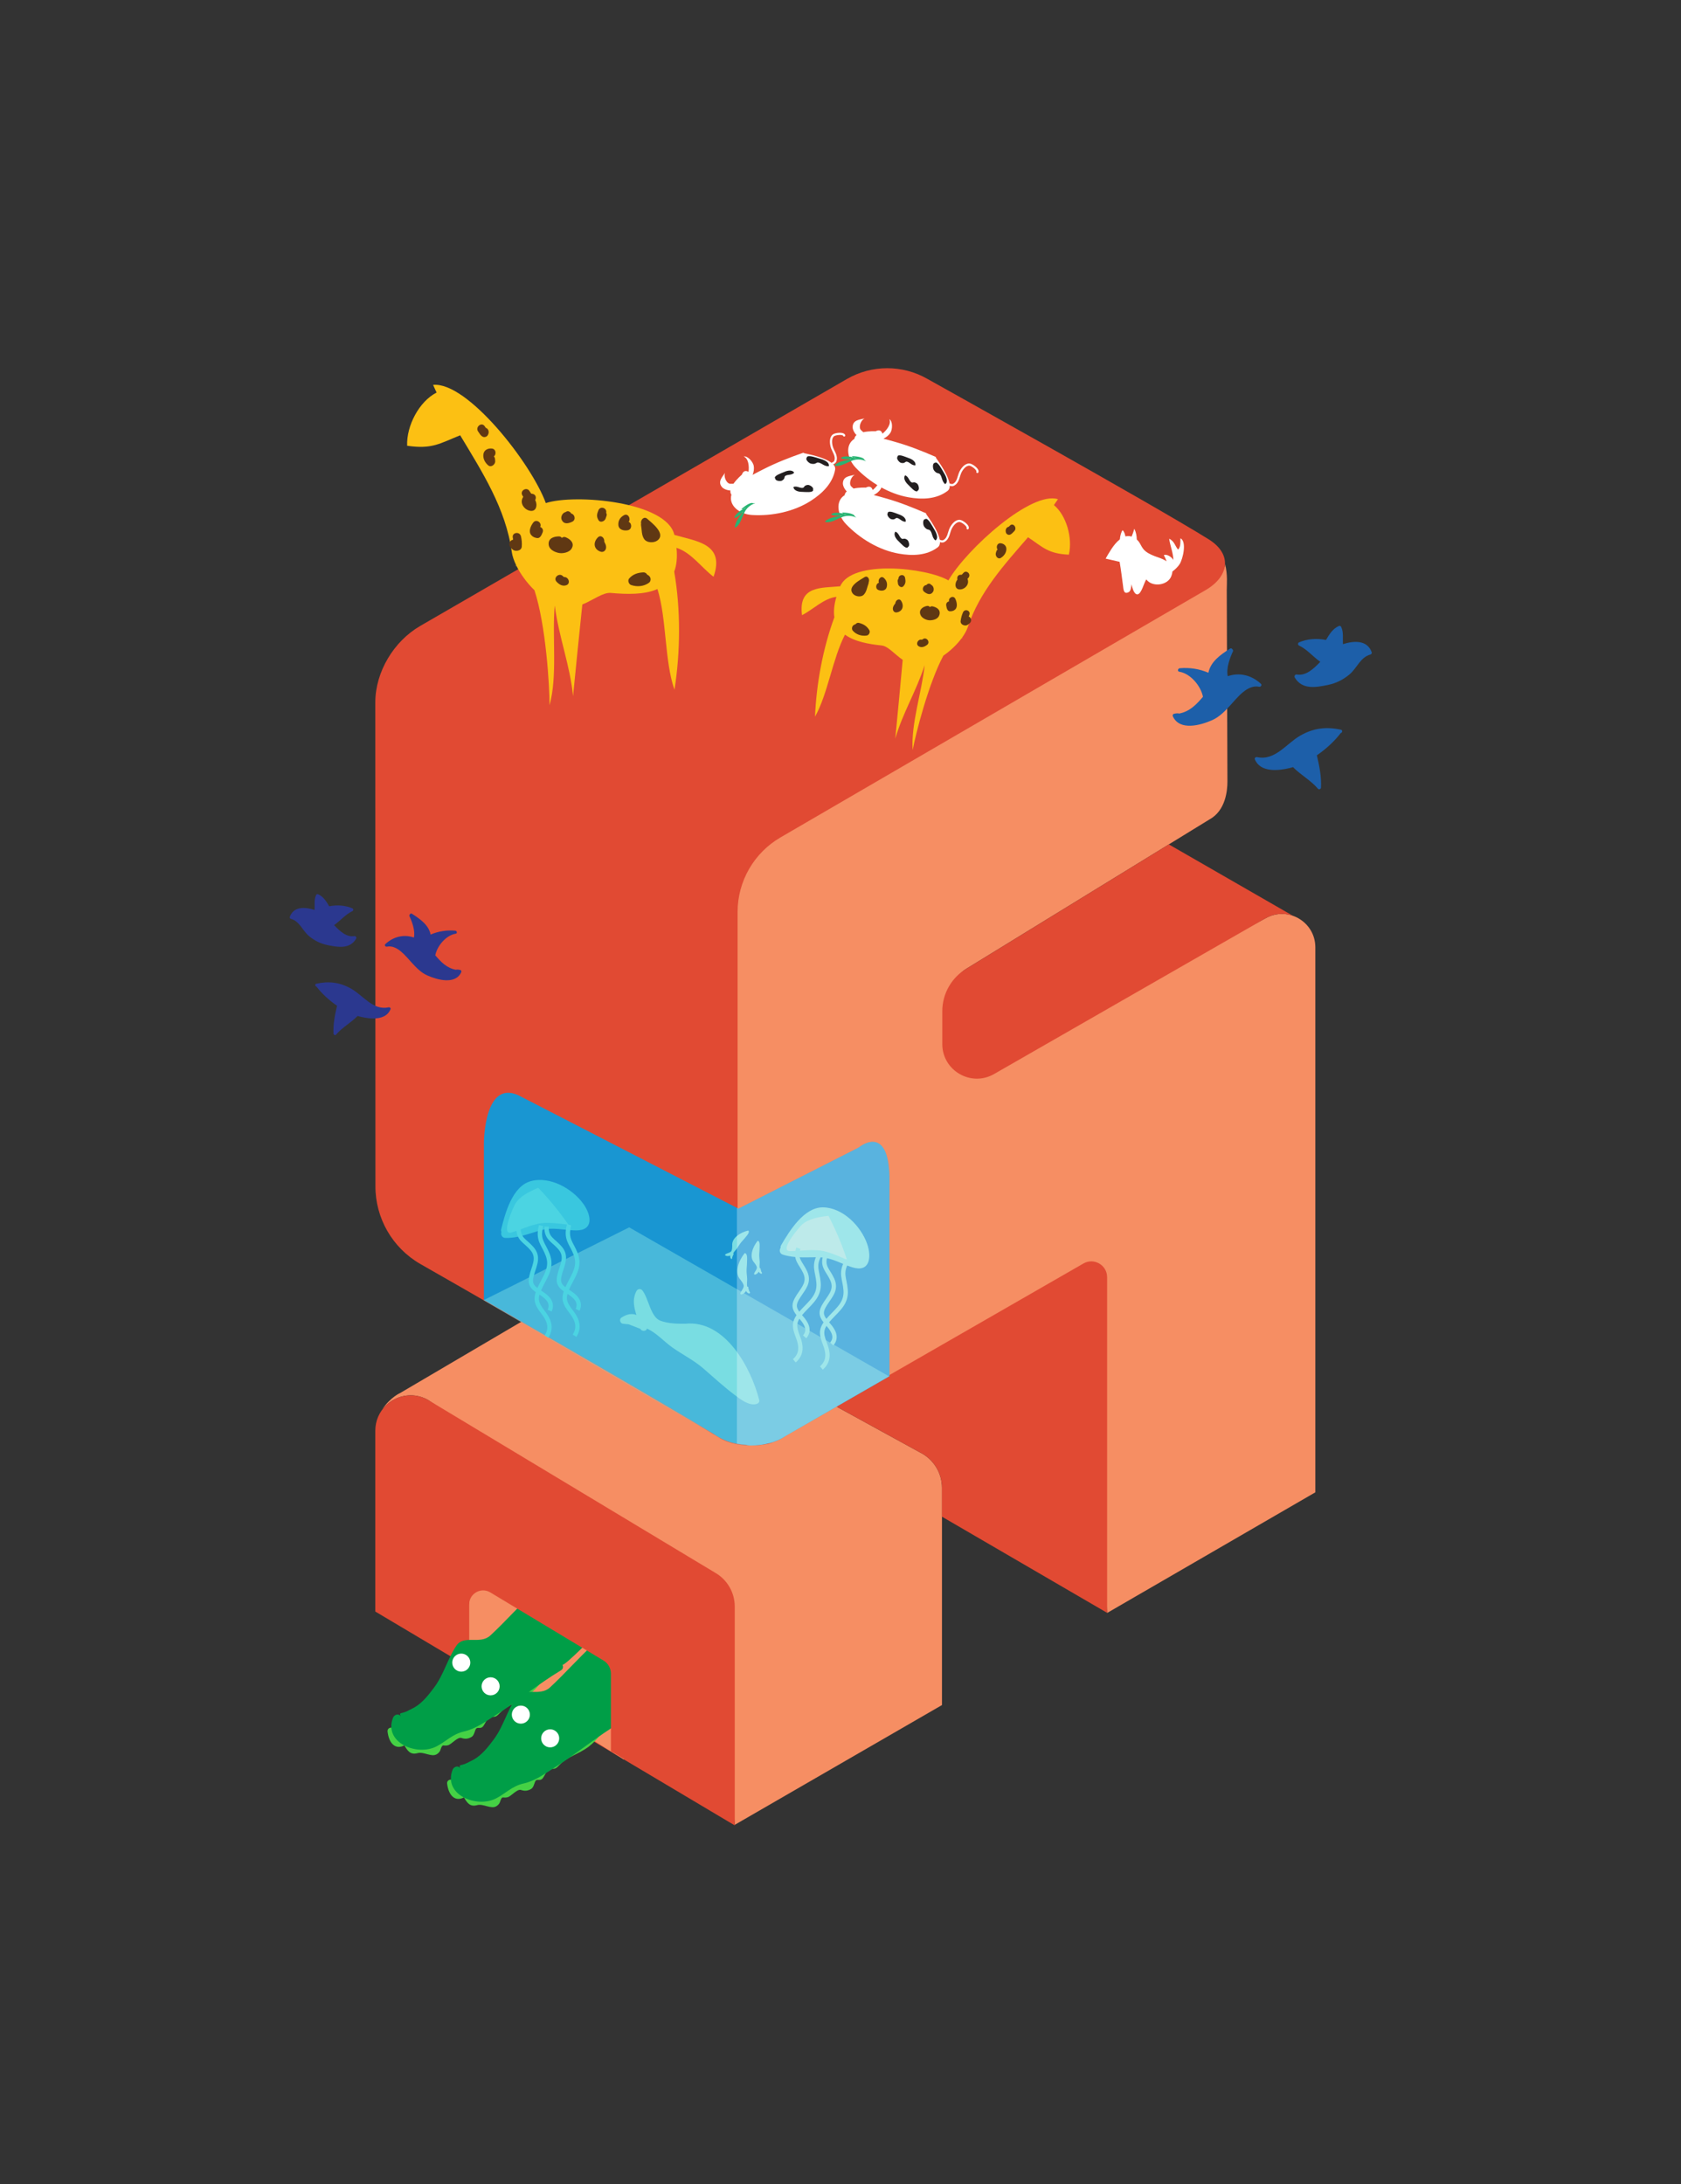 <?xml version="1.0" encoding="UTF-8" standalone="no"?>
<svg width="194px" height="252px" viewBox="0 0 194 252" version="1.1" xmlns="http://www.w3.org/2000/svg" xmlns:xlink="http://www.w3.org/1999/xlink" xmlns:sketch="http://www.bohemiancoding.com/sketch/ns">
    <rect x="0" y="0" width="194" height="252" fill="#333333" stroke="none"/>
    <!-- Generator: Sketch 3.3.2 (12043) - http://www.bohemiancoding.com/sketch -->
    <title>animal</title>
    <desc>Created with Sketch.</desc>
    <defs>
        <path d="M96.661,162.348 L126.036,146.769 C127.25,146.07 125.769,145.948 125.769,147.352 L127.769,186.088 L151.8,172.169 L151.8,109.296 C151.8,106.335 148.599,104.481 146.03,105.954 L114.723,122.911 C112.063,124.436 109.748,123.516 109.748,120.451 L109.748,116.664 C109.748,114.626 109.833,112.743 111.595,111.718 L139.569,94.546 C141.459,93.523 141.65,91.191 141.655,90.186 L141.577,68.088 C141.575,67.402 141.703,66.341 141.375,65.026 C141.356,66.14 140.568,66.246 139.148,67.072 L90.071,95.615 C87.009,97.398 84.123,101.674 84.123,105.218 L84.123,160.954 C84.123,160.954 84.091,164.02 84.471,165.503 C83.96,165.361 83.442,165.147 82.939,164.835 C78.791,162.266 69.7,156.418 61.506,151.702 L46.201,160.7 C46.201,160.7 45.077,161.176 44.113,162.599 C44.944,161.574 46.141,160.979 47.399,160.979 C48.074,160.979 48.766,161.149 49.419,161.523 L81.531,183.444 C82.932,184.245 82.795,183.734 82.795,185.346 L84.795,210.531 L108.71,196.712 L108.71,171.653 C108.71,169.913 107.719,168.322 106.154,167.557 L96.661,162.348 Z" id="path-1"></path>
        <path id="path-3" d="M55.847,149.966 C64.393,154.87 77.933,162.678 82.912,165.761 C83.903,166.374 85.03,166.614 86.061,166.673 C86.224,166.723 86.393,166.757 86.572,166.758 C87.371,166.761 88.337,166.671 89.261,166.362 L89.274,166.358 L89.265,166.36 C89.756,166.196 90.237,165.971 90.672,165.66 L102.652,158.775 L102.652,135.783 C102.507,129.52 99.106,132.387 99.106,132.387 L85.221,139.44 L60.188,126.547 C55.847,124.106 55.847,131.856 55.847,131.856 L55.847,149.966 L55.847,149.966 Z"></path>
    </defs>
    <g id="Page-1" stroke="none" stroke-width="1" fill="none" fill-rule="evenodd" sketch:type="MSPage">
        <g id="animal" sketch:type="MSArtboardGroup">
            <mask id="mask-2" sketch:name="Highlight" fill="white">
                <use xlink:href="#path-1"></use>
            </mask>
            <use id="Highlight" fill="#F68E63" sketch:type="MSShapeGroup" xlink:href="#path-1"></use>
            <path d="M108.71,174.98 L127.769,186.071 L127.769,186.071 L127.769,147.352 C127.769,145.948 126.25,145.07 125.036,145.769 L96.42,162.216 L106.154,167.557 C107.719,168.322 108.71,169.913 108.71,171.653 L108.71,174.98 Z M43.313,165.067 L43.313,185.923 L84.795,210.595 L84.795,185.346 C84.795,183.734 83.932,182.245 82.531,181.444 L49.419,161.523 C48.766,161.149 48.074,160.979 47.399,160.979 C45.267,160.979 43.313,162.685 43.313,165.067 Z M97.72,43.736 L48.5,72.212 C45.453,73.976 43.327,77.493 43.313,81.013 L43.327,136.83 C43.312,140.534 45.283,143.962 48.492,145.814 C48.492,145.814 75.436,161.188 82.939,165.835 C85.468,167.401 88.897,166.542 89.301,166.433 C89.017,166.507 87.252,166.878 85.758,165.172 C85.077,164.398 85.123,160.954 85.123,160.954 L85.123,105.218 C85.123,101.674 87.009,98.398 90.071,96.615 L139.148,68.072 C141.829,66.512 142.26,63.953 139.501,62.228 C133.332,58.366 107.031,43.714 107.031,43.714 C105.595,42.89 103.994,42.479 102.393,42.479 C100.78,42.479 99.165,42.899 97.72,43.736 Z M149.098,105.617 L149.122,105.603 L134.891,97.417 L111.595,111.718 C109.833,112.743 108.748,114.626 108.748,116.664 L108.748,120.451 C108.748,123.516 112.063,125.436 114.723,123.911 L146.03,105.954 C147.032,105.379 148.131,105.311 149.098,105.617 L149.098,105.617 Z" id="Dark" fill="#E14A33" sketch:type="MSShapeGroup"></path>
            <path d="M54.15,191.783 L54.15,182 L72,182 L72,203 L54.15,191.783 Z" id="Rectangle-155" fill="#F68E63" sketch:type="MSShapeGroup"></path>
            <g id="Crocos" sketch:type="MSLayerGroup" transform="translate(44.23, 182)">
                <path d="M19.753,9.841 C18.422,10.507 18.009,10.721 17.121,11.817 C15.993,13.209 14.353,13.005 13.176,14.183 C12.673,14.686 12.482,15.074 11.706,15.176 C11.536,15.198 11.356,15.254 11.274,15.424 C11.137,15.705 10.967,16.294 10.622,16.294 C10.393,16.294 10.03,16.449 9.907,16.66 C9.122,18 8.989,16.772 8.112,17.437 C8.068,17.47 7.122,18.245 7.151,18.256 C6.952,18.179 6.649,18.062 6.44,18.205 C5.7,18.716 6.024,19.558 5.069,18.998 C4.021,18.384 3.884,19.663 3.024,18.417 C2.832,18.138 2.496,18.096 2.239,18.315 C1.992,18.14 1.745,17.964 1.498,17.79 C1.42,17.159 0.419,17.151 0.498,17.79 C0.665,19.13 1.397,19.905 2.439,19.367 C2.792,19.964 3.112,20.491 3.961,20.258 C4.67,20.063 5.556,20.748 6.168,20.39 C6.346,20.286 6.526,20.107 6.592,19.908 C6.865,19.07 6.885,19.51 7.477,19.347 C7.896,19.232 8.584,18.357 9.029,18.509 C9.461,18.657 9.803,18.617 10.2,18.385 C10.452,18.238 10.55,17.793 10.638,17.577 C10.81,17.159 11.06,17.481 11.406,17.278 C11.669,17.125 12.039,16.131 12.231,16.105 C12.967,16.008 12.908,16.198 13.422,15.663 C14.424,14.622 15.694,14.38 16.842,13.505 C17.356,13.112 17.913,12.541 18.257,11.989 C18.646,11.364 19.627,11.018 20.259,10.703 C20.835,10.416 20.328,9.553 19.753,9.841 L19.753,9.841 Z" id="Shape" fill="#45D145" sketch:type="MSShapeGroup"></path>
                <path d="M17.576,1.566 C17.535,1.587 17.494,1.603 17.455,1.638 C15.692,3.245 14.123,5.052 12.371,6.675 C11.168,7.79 9.319,6.552 8.437,7.866 C7.421,9.38 6.982,11.188 5.89,12.661 C5.252,13.52 4.518,14.464 3.568,15.003 C3.301,15.146 3.032,15.282 2.759,15.413 C2.079,15.749 1.759,15.504 2.045,16.05 C1.825,15.63 1.276,15.799 1.131,16.17 C-0.001,19.06 3.91,20.639 6.138,19.485 C7.304,18.881 7.976,18.062 9.328,17.76 C10.64,17.468 11.835,16.598 12.947,15.892 C15.53,14.252 17.879,12.284 20.507,10.707 C20.773,10.548 20.79,10.268 20.681,10.055 C20.896,10.256 24.649,6.47 24.827,6.137 C26.359,3.285 22.094,-2.115 17.576,1.566 L17.576,1.566 Z" id="Shape" fill="#009E47" sketch:type="MSShapeGroup"></path>
                <path d="M26.628,15.841 C25.297,16.507 24.884,16.721 23.996,17.817 C22.868,19.209 21.228,19.005 20.051,20.183 C19.548,20.686 19.357,21.074 18.581,21.176 C18.411,21.198 18.231,21.254 18.149,21.424 C18.012,21.705 17.842,22.294 17.497,22.294 C17.268,22.294 16.905,22.449 16.782,22.66 C15.997,24 15.864,22.772 14.987,23.437 C14.943,23.47 13.997,24.245 14.026,24.256 C13.827,24.179 13.524,24.062 13.315,24.205 C12.575,24.716 12.899,25.558 11.944,24.998 C10.896,24.384 10.759,25.663 9.899,24.417 C9.707,24.138 9.371,24.096 9.114,24.315 C8.867,24.14 8.62,23.964 8.373,23.79 C8.295,23.159 7.294,23.151 7.373,23.79 C7.54,25.13 8.272,25.905 9.314,25.367 C9.667,25.964 9.987,26.491 10.836,26.258 C11.545,26.063 12.431,26.748 13.043,26.39 C13.221,26.286 13.401,26.107 13.467,25.908 C13.74,25.07 13.76,25.51 14.352,25.347 C14.771,25.232 15.459,24.357 15.904,24.509 C16.336,24.657 16.678,24.617 17.075,24.385 C17.327,24.238 17.425,23.793 17.513,23.577 C17.685,23.159 17.935,23.481 18.281,23.278 C18.544,23.125 18.914,22.131 19.106,22.105 C19.842,22.008 19.783,22.198 20.297,21.663 C21.299,20.622 22.569,20.38 23.717,19.505 C24.231,19.112 24.788,18.541 25.132,17.989 C25.521,17.364 26.502,17.018 27.134,16.703 C27.71,16.416 27.203,15.553 26.628,15.841 L26.628,15.841 Z" id="Shape" fill="#45D145" sketch:type="MSShapeGroup"></path>
                <path d="M24.451,7.566 C24.41,7.587 24.369,7.603 24.33,7.638 C22.567,9.245 20.998,11.052 19.246,12.675 C18.043,13.79 16.194,12.552 15.312,13.866 C14.296,15.38 13.857,17.188 12.765,18.661 C12.127,19.52 11.393,20.464 10.443,21.003 C10.176,21.146 9.907,21.282 9.634,21.413 C8.954,21.749 8.634,21.504 8.92,22.05 C8.7,21.63 8.151,21.799 8.006,22.17 C6.874,25.06 10.785,26.639 13.013,25.485 C14.179,24.881 14.851,24.062 16.203,23.76 C17.515,23.468 18.71,22.598 19.822,21.892 C22.405,20.252 24.754,18.284 27.382,16.707 C27.648,16.548 27.665,16.268 27.556,16.055 C27.771,16.256 28.137,16.296 28.316,15.963 C29.848,13.111 28.969,3.885 24.451,7.566 L24.451,7.566 Z" id="Shape" fill="#009E47" sketch:type="MSShapeGroup"></path>
                <circle id="Oval" fill="#FFFFFF" sketch:type="MSShapeGroup" cx="15.88" cy="15.816" r="1.042"></circle>
                <circle id="Oval" fill="#FFFFFF" sketch:type="MSShapeGroup" cx="19.265" cy="18.551" r="1.042"></circle>
                <circle id="Oval" fill="#FFFFFF" sketch:type="MSShapeGroup" cx="9.005" cy="9.816" r="1.042"></circle>
                <circle id="Oval" fill="#FFFFFF" sketch:type="MSShapeGroup" cx="12.39" cy="12.551" r="1.042"></circle>
            </g>
            <path d="M45.314,187.054 L54.149,185.094 C54.149,184.155 54.919,183.483 55.759,183.483 C56.025,183.483 56.298,183.551 56.555,183.698 L69.611,191.552 C70.164,191.868 70.504,192.455 70.504,193.091 L70.504,202.036 L74.314,204.302 L74.314,180 L45.314,180 L45.314,187.054 L45.314,187.054 Z" id="Hideout" fill="#E14A33" sketch:type="MSShapeGroup"></path>
            <g id="Group" sketch:type="MSLayerGroup" transform="translate(135.1, 72)" fill="#1D5FA9">
                <path d="M10.415,6.888 C9.303,5.859 7.905,5.56 6.595,6.012 C6.389,5.128 6.842,3.884 7.186,3.16 C7.235,3.058 7.196,2.965 7.127,2.907 C7.078,2.815 6.97,2.758 6.856,2.83 C5.768,3.523 4.61,4.333 4.359,5.615 C3.333,5.177 2.217,4.991 1.048,5.095 C0.835,5.114 0.751,5.458 0.993,5.495 C2.28,5.696 3.483,7.122 3.731,8.388 C2.98,9.272 2.206,10.097 0.956,10.326 C0.927,10.306 0.891,10.291 0.844,10.293 C0.631,10.299 0.582,10.303 0.382,10.352 C0.244,10.385 0.207,10.537 0.26,10.652 C1.044,12.356 3.474,11.669 4.788,11.086 C5.654,10.7 6.263,10.046 6.898,9.357 C7.713,8.472 8.844,6.955 10.216,7.23 C10.404,7.267 10.574,7.035 10.415,6.888 L10.415,6.888 Z" id="Shape" sketch:type="MSShapeGroup"></path>
                <path d="M23.206,3.258 C22.703,1.808 21.127,1.913 19.888,2.318 C19.838,1.642 19.986,0.947 19.67,0.305 C19.616,0.198 19.486,0.189 19.391,0.232 C18.705,0.537 18.297,1.203 17.931,1.831 C16.867,1.622 15.741,1.699 14.805,2.118 C14.67,2.179 14.673,2.409 14.805,2.47 C15.765,2.919 16.418,3.759 17.274,4.353 C16.444,5.217 15.586,5.995 14.554,5.818 C14.414,5.794 14.321,5.899 14.304,6.008 C14.287,6.056 14.289,6.111 14.325,6.168 C15.178,7.594 16.759,7.312 18.16,7.02 C19.102,6.824 19.896,6.427 20.636,5.811 C21.503,5.088 21.894,3.816 23.065,3.51 C23.166,3.482 23.242,3.362 23.206,3.258 L23.206,3.258 Z" id="Shape" sketch:type="MSShapeGroup"></path>
                <path d="M19.649,12.186 C17.946,11.816 16.478,11.998 14.957,12.869 C13.353,13.788 12.047,15.803 9.968,15.346 C9.832,15.317 9.655,15.443 9.717,15.597 C10.342,17.14 12.419,16.929 13.741,16.609 C13.869,16.578 13.996,16.543 14.125,16.504 C15.01,17.408 16.175,18.022 17.005,19 C17.127,19.144 17.347,19.02 17.354,18.855 C17.408,17.599 17.168,16.36 16.875,15.14 C17.934,14.416 18.887,13.529 19.587,12.63 C19.6,12.614 19.604,12.598 19.611,12.581 C19.814,12.558 19.881,12.235 19.649,12.186 L19.649,12.186 Z" id="Shape" sketch:type="MSShapeGroup"></path>
            </g>
            <g id="Group-Copy" sketch:type="MSLayerGroup" transform="translate(32.6, 103)" fill="#2B388F">
                <path d="M12.042,6.214 C13.226,5.977 14.201,7.285 14.904,8.049 C15.453,8.643 15.977,9.207 16.724,9.54 C17.858,10.043 19.953,10.636 20.629,9.166 C20.675,9.066 20.643,8.937 20.525,8.908 C20.351,8.865 20.31,8.862 20.127,8.857 C20.086,8.855 20.055,8.869 20.029,8.885 C18.951,8.688 18.283,7.976 17.635,7.214 C17.849,6.122 18.887,4.893 19.997,4.719 C20.206,4.687 20.133,4.39 19.949,4.374 C18.941,4.283 17.979,4.443 17.095,4.821 C16.878,3.716 15.879,3.017 14.941,2.419 C14.842,2.357 14.75,2.407 14.707,2.486 C14.648,2.536 14.615,2.616 14.656,2.704 C14.953,3.328 15.344,4.401 15.166,5.163 C14.036,4.773 12.831,5.031 11.871,5.919 C11.734,6.047 11.881,6.247 12.042,6.214 L12.042,6.214 Z" id="Shape" sketch:type="MSShapeGroup"></path>
                <path d="M0.963,3.006 C1.973,3.27 2.309,4.367 3.057,4.99 C3.695,5.521 4.379,5.863 5.193,6.033 C6.401,6.285 7.765,6.528 8.501,5.299 C8.531,5.249 8.532,5.201 8.519,5.16 C8.504,5.066 8.423,4.974 8.303,4.996 C7.413,5.148 6.673,4.478 5.957,3.732 C6.694,3.22 7.259,2.496 8.087,2.109 C8.2,2.056 8.202,1.857 8.087,1.805 C7.279,1.444 6.309,1.377 5.39,1.557 C5.075,1.016 4.723,0.441 4.131,0.179 C4.049,0.142 3.937,0.149 3.89,0.242 C3.619,0.796 3.745,1.395 3.702,1.978 C2.634,1.629 1.274,1.539 0.841,2.789 C0.809,2.879 0.874,2.983 0.963,3.006 L0.963,3.006 Z" id="Shape" sketch:type="MSShapeGroup"></path>
                <path d="M3.939,10.83 C3.946,10.844 3.95,10.858 3.96,10.872 C4.564,11.646 5.386,12.412 6.299,13.036 C6.046,14.088 5.84,15.157 5.886,16.24 C5.892,16.382 6.081,16.488 6.187,16.365 C6.903,15.521 7.908,14.992 8.671,14.212 C8.782,14.246 8.892,14.276 9.002,14.303 C10.142,14.579 11.934,14.762 12.473,13.431 C12.527,13.298 12.373,13.189 12.256,13.214 C10.463,13.609 9.336,11.871 7.953,11.078 C6.64,10.328 5.375,10.17 3.906,10.489 C3.707,10.532 3.765,10.811 3.939,10.83 L3.939,10.83 Z" id="Shape" sketch:type="MSShapeGroup"></path>
            </g>
            <g id="Cow-1" sketch:type="MSLayerGroup" transform="translate(82.6, 50)">
                <path d="M3.782,4.438 C3.494,4.275 3.19,4.274 3.009,4.772 C3.009,4.772 2.437,5.251 2.046,5.811 L2.046,5.811 C1.749,5.783 1.532,5.936 1.237,5.509 C1.055,5.245 0.961,4.826 1.073,4.54 C0.782,5.027 0.188,5.553 0.716,6.189 C0.899,6.409 1.315,6.57 1.697,6.589 C1.677,6.744 1.699,6.891 1.779,7.022 C1.789,7.038 1.8,7.053 1.811,7.067 L1.811,7.067 C1.465,8.288 2.7,9.323 4.186,9.415 C6.494,9.557 9.031,9.035 10.993,7.768 C12.283,6.934 13.5,5.78 13.78,4.183 C13.971,3.099 11.172,2.486 10.294,2.307 C10.22,2.292 10.161,2.263 10.111,2.229 C8.548,2.775 6.995,3.375 5.523,4.126 C5.113,4.335 4.682,4.549 4.258,4.783 C4.392,4.455 4.447,4.062 4.386,3.738 C4.298,3.275 3.685,2.569 3.23,2.666 C3.781,2.897 3.877,3.791 3.782,4.438 L3.782,4.438 Z" id="Shape" fill="#FFFFFF" sketch:type="MSShapeGroup"></path>
                <path d="M12.644,3.437 C12.875,3.682 13.672,3.549 13.799,3.202 C14.027,2.584 13.537,2.075 13.388,1.541 C13.28,1.151 13.214,0.513 13.584,0.226 C13.805,0.056 14.719,-0.057 14.823,0.239" id="Shape" stroke="#FFFFFF" stroke-width="0.25" stroke-linecap="round" sketch:type="MSShapeGroup"></path>
                <path d="M10.534,2.769 C10.273,2.991 10.724,3.396 10.936,3.474 C11.068,3.524 11.273,3.536 11.412,3.507 C11.514,3.486 11.675,3.369 11.721,3.363 C12.149,3.31 12.504,3.849 13.053,3.785 C13.166,3.269 12.332,3.001 11.977,2.909 C11.687,2.834 10.709,2.446 10.51,2.735 C10.538,2.755 10.555,2.776 10.57,2.803" id="Shape" fill="#231F20" sketch:type="MSShapeGroup"></path>
                <path d="M11.226,6.518 C11.359,6.243 10.884,5.971 10.697,5.951 C10.58,5.936 10.417,5.978 10.319,6.041 C10.247,6.085 10.159,6.238 10.125,6.254 C9.812,6.413 9.369,5.991 8.966,6.191 C9.039,6.711 9.767,6.754 10.07,6.751 C10.317,6.75 11.192,6.871 11.256,6.546 C11.228,6.535 11.208,6.519 11.19,6.495" id="Shape" fill="#231F20" sketch:type="MSShapeGroup"></path>
                <path d="M6.863,5.182 C6.857,5.488 7.402,5.535 7.581,5.475 C7.693,5.439 7.824,5.332 7.887,5.235 C7.934,5.165 7.95,4.988 7.974,4.96 C8.192,4.685 8.77,4.881 9.053,4.531 C8.768,4.091 8.09,4.356 7.816,4.487 C7.592,4.591 6.747,4.848 6.826,5.171 C6.856,5.169 6.881,5.175 6.907,5.189" id="Shape" fill="#231F20" sketch:type="MSShapeGroup"></path>
                <path d="M4.313,8.062 C4.003,7.874 3.202,8.512 2.95,8.737 C3.151,8.776 3.35,8.678 3.507,8.569 C3.092,8.728 2.226,9.237 2.159,9.746 C2.459,9.783 2.946,9.225 3.163,9.005 C2.743,9.634 2.296,10.081 2.192,10.866 C2.685,10.777 2.987,9.857 3.163,9.463 C3.238,9.295 3.312,9.093 3.423,8.919 C3.672,8.525 4.103,8.185 4.566,8.063" id="Shape" fill="#29B473" sketch:type="MSShapeGroup"></path>
            </g>
            <g id="Cow-2" sketch:type="MSLayerGroup" transform="translate(95.6, 48)">
                <path d="M6.24,2.034 C6.139,1.719 5.917,1.513 5.446,1.755 C5.446,1.755 4.7,1.717 4.032,1.863 L4.032,1.863 C3.833,1.641 3.571,1.606 3.644,1.091 C3.69,0.775 3.905,0.403 4.182,0.269 C3.637,0.429 2.845,0.412 2.799,1.237 C2.783,1.523 2.979,1.924 3.248,2.197 C3.129,2.298 3.045,2.42 3.015,2.569 C3.011,2.589 3.009,2.608 3.008,2.627 L3.008,2.627 C1.926,3.289 2.13,4.885 3.157,5.962 C4.754,7.633 6.971,8.973 9.272,9.376 C10.784,9.641 12.461,9.62 13.752,8.639 C14.628,7.973 12.989,5.622 12.468,4.894 C12.425,4.832 12.401,4.772 12.388,4.712 C10.87,4.052 9.322,3.436 7.732,2.988 C7.288,2.863 6.826,2.727 6.356,2.611 C6.677,2.461 6.984,2.209 7.159,1.931 C7.409,1.532 7.438,0.597 7.039,0.359 C7.285,0.903 6.749,1.623 6.24,2.034 L6.24,2.034 Z" id="Shape" fill="#FFFFFF" sketch:type="MSShapeGroup"></path>
                <path d="M13.424,7.318 C13.428,7.656 14.103,8.099 14.432,7.93 C15.019,7.631 15.005,6.925 15.258,6.432 C15.444,6.072 15.829,5.559 16.296,5.6 C16.573,5.624 17.321,6.163 17.197,6.451" id="Shape" stroke="#FFFFFF" stroke-width="0.25" stroke-linecap="round" sketch:type="MSShapeGroup"></path>
                <path d="M12.33,5.396 C11.988,5.381 12.044,5.986 12.146,6.187 C12.209,6.313 12.351,6.461 12.472,6.535 C12.56,6.589 12.758,6.612 12.796,6.639 C13.146,6.89 13.04,7.528 13.486,7.853 C13.92,7.551 13.49,6.788 13.292,6.479 C13.13,6.227 12.676,5.278 12.333,5.355 C12.341,5.389 12.339,5.416 12.331,5.446" id="Shape" fill="#231F20" sketch:type="MSShapeGroup"></path>
                <path d="M10.291,8.617 C10.575,8.505 10.411,7.983 10.287,7.841 C10.211,7.75 10.063,7.67 9.949,7.651 C9.866,7.633 9.697,7.686 9.662,7.674 C9.324,7.578 9.285,6.968 8.854,6.84 C8.554,7.272 9.06,7.797 9.285,8.001 C9.467,8.168 10.027,8.852 10.294,8.656 C10.281,8.629 10.277,8.603 10.28,8.574" id="Shape" fill="#231F20" sketch:type="MSShapeGroup"></path>
                <path d="M7.996,4.673 C7.785,4.894 8.152,5.298 8.324,5.376 C8.431,5.426 8.599,5.437 8.712,5.407 C8.794,5.386 8.926,5.268 8.963,5.263 C9.31,5.209 9.601,5.745 10.046,5.682 C10.136,5.165 9.458,4.9 9.168,4.809 C8.934,4.733 8.138,4.348 7.977,4.638 C8,4.658 8.014,4.678 8.025,4.706" id="Shape" fill="#231F20" sketch:type="MSShapeGroup"></path>
                <path d="M4.168,5.055 C4.068,4.706 3.047,4.63 2.709,4.623 C2.83,4.789 3.043,4.852 3.232,4.878 C2.819,4.713 1.837,4.498 1.443,4.826 C1.638,5.057 2.375,4.978 2.683,4.965 C1.948,5.141 1.316,5.165 0.706,5.671 C1.129,5.941 1.975,5.471 2.372,5.301 C2.541,5.229 2.733,5.131 2.932,5.078 C3.382,4.958 3.93,5 4.353,5.225" id="Shape" fill="#29B473" sketch:type="MSShapeGroup"></path>
            </g>
            <g id="Cow-3" sketch:type="MSLayerGroup" transform="translate(94.6, 54)">
                <path d="M6.115,2.534 C6.014,2.219 5.792,2.013 5.321,2.255 C5.321,2.255 4.575,2.217 3.907,2.363 L3.907,2.363 C3.708,2.141 3.446,2.106 3.519,1.591 C3.565,1.275 3.78,0.903 4.057,0.769 C3.512,0.929 2.72,0.912 2.674,1.737 C2.658,2.023 2.854,2.424 3.123,2.697 C3.004,2.798 2.92,2.92 2.89,3.069 C2.886,3.089 2.884,3.108 2.883,3.127 L2.883,3.127 C1.801,3.789 2.005,5.385 3.032,6.462 C4.629,8.133 6.846,9.473 9.147,9.876 C10.659,10.141 12.336,10.12 13.627,9.139 C14.503,8.473 12.864,6.122 12.343,5.394 C12.3,5.332 12.276,5.272 12.263,5.212 C10.745,4.552 9.197,3.936 7.607,3.488 C7.163,3.363 6.701,3.227 6.231,3.111 C6.552,2.961 6.859,2.709 7.034,2.431 C7.284,2.032 7.313,1.097 6.914,0.859 C7.16,1.403 6.624,2.123 6.115,2.534 L6.115,2.534 Z" id="Shape" fill="#FFFFFF" sketch:type="MSShapeGroup"></path>
                <path d="M13.299,7.818 C13.303,8.156 13.978,8.599 14.307,8.43 C14.894,8.131 14.88,7.425 15.133,6.932 C15.319,6.572 15.704,6.059 16.171,6.1 C16.448,6.124 17.196,6.663 17.072,6.951" id="Shape" stroke="#FFFFFF" stroke-width="0.25" stroke-linecap="round" sketch:type="MSShapeGroup"></path>
                <path d="M12.205,5.896 C11.863,5.881 11.919,6.486 12.021,6.687 C12.084,6.813 12.226,6.961 12.347,7.035 C12.435,7.089 12.633,7.112 12.671,7.139 C13.021,7.39 12.915,8.028 13.361,8.353 C13.795,8.051 13.365,7.288 13.167,6.979 C13.005,6.727 12.551,5.778 12.208,5.855 C12.216,5.889 12.214,5.916 12.206,5.946" id="Shape" fill="#231F20" sketch:type="MSShapeGroup"></path>
                <path d="M10.166,9.117 C10.45,9.005 10.286,8.483 10.162,8.341 C10.086,8.25 9.938,8.17 9.824,8.151 C9.741,8.133 9.572,8.186 9.537,8.174 C9.199,8.078 9.16,7.468 8.729,7.34 C8.429,7.772 8.935,8.297 9.16,8.501 C9.342,8.668 9.902,9.352 10.169,9.156 C10.156,9.129 10.152,9.103 10.155,9.074" id="Shape" fill="#231F20" sketch:type="MSShapeGroup"></path>
                <path d="M7.871,5.173 C7.66,5.394 8.027,5.798 8.199,5.876 C8.306,5.926 8.474,5.937 8.587,5.907 C8.669,5.886 8.801,5.768 8.838,5.763 C9.185,5.709 9.476,6.245 9.921,6.182 C10.011,5.665 9.333,5.4 9.043,5.309 C8.809,5.233 8.013,4.848 7.852,5.138 C7.875,5.158 7.889,5.178 7.9,5.206" id="Shape" fill="#231F20" sketch:type="MSShapeGroup"></path>
                <path d="M4.043,5.555 C3.943,5.206 2.922,5.13 2.584,5.123 C2.705,5.289 2.918,5.352 3.107,5.378 C2.694,5.213 1.712,4.998 1.318,5.326 C1.513,5.557 2.25,5.478 2.558,5.465 C1.823,5.641 1.191,5.665 0.581,6.171 C1.004,6.441 1.85,5.971 2.247,5.801 C2.416,5.729 2.608,5.631 2.807,5.578 C3.257,5.458 3.805,5.5 4.228,5.725" id="Shape" fill="#29B473" sketch:type="MSShapeGroup"></path>
            </g>
            <path d="M134.639,64.757 C134.356,64.569 134.014,64.427 133.676,64.311 C133.168,64.138 132.631,63.936 132.217,63.609 C131.672,63.179 131.67,62.652 131.194,62.245 L131.194,62.245 C131.181,61.833 131.122,61.438 130.91,61 C130.834,61.282 130.724,61.603 130.599,61.907 C130.351,61.829 130.113,61.83 129.886,61.89 C129.825,61.621 129.755,61.356 129.558,61.169 C129.406,61.339 129.268,61.821 129.238,62.227 C128.858,62.52 128.527,62.943 128.259,63.351 C128.037,63.688 127.792,64.097 127.6,64.447 L129.212,64.818 C129.375,65.75 129.483,66.673 129.609,67.604 C129.658,67.958 129.662,68.644 130.277,68.303 C130.523,68.167 130.56,67.638 130.587,67.404 C130.649,67.678 130.834,68.569 131.253,68.568 C131.741,68.568 132.024,67.173 132.298,66.851 C132.964,67.765 134.749,67.572 135.178,66.473 C135.254,66.278 135.294,66.1 135.304,65.937 C135.661,65.664 135.968,65.362 136.154,65.058 C136.515,64.469 136.989,62.489 136.231,62.098 C136.217,62.543 136.285,63.073 135.96,63.408 C135.617,63.019 135.545,62.437 134.93,62.156 C135.045,62.971 135.386,63.748 135.423,64.612 C135.264,64.297 134.661,63.876 134.315,64.047 C134.383,64.182 134.525,64.456 134.639,64.757 L134.639,64.757 Z" id="Dog" fill="#FFFFFF" sketch:type="MSShapeGroup"></path>
            <g id="Deer-1" sketch:type="MSLayerGroup" transform="translate(46.6, 44)">
                <path d="M31.226,17.71 C30.346,13.854 19.726,12.946 16.394,14.041 C14.674,9.373 7.297,0.004 3.382,0.405 C3.511,0.701 3.645,0.996 3.785,1.29 L3.785,1.29 C1.779,2.308 0.294,5.124 0.388,7.427 C3.283,7.851 4.134,7.164 6.509,6.221 C9.047,10.445 11.776,14.669 12.463,19.679 C12.526,20.137 12.707,20.679 12.989,21.253 L12.989,21.253 C12.941,21.249 12.892,21.248 12.843,21.251 L13.014,21.305 C13.474,22.227 14.188,23.229 15.081,24.096 C16.398,28.102 16.83,35.16 16.821,37.363 C17.763,33.965 17.1,29.484 17.42,25.842 C17.907,29.579 19.195,32.758 19.535,36.316 C19.873,32.791 20.243,29.265 20.605,25.74 C21.892,25.213 22.994,24.324 23.906,24.407 C25.737,24.572 27.771,24.628 29.276,23.956 C30.357,27.43 30.075,32.262 31.24,35.576 C31.927,31.23 31.97,26.318 31.209,21.953 C31.48,21.24 31.585,20.338 31.473,19.204 C33.174,19.737 34.382,21.512 35.748,22.541 C37.09,18.711 33.777,18.461 31.226,17.71 L31.226,17.71 Z" id="Shape" fill="#FCC013" sketch:type="MSShapeGroup"></path>
                <path d="M15.221,13.807 C15.206,13.769 15.183,13.735 15.164,13.698 C15.295,13.455 15.266,13.119 14.947,12.999 C14.864,12.968 14.787,12.966 14.707,12.952 C14.674,12.902 14.642,12.854 14.607,12.805 C14.557,12.732 14.503,12.638 14.533,12.701 C14.262,12.127 13.392,12.543 13.666,13.12 C13.698,13.189 13.747,13.25 13.787,13.316 C13.723,13.42 13.665,13.534 13.634,13.681 C13.504,14.318 14.084,14.887 14.637,14.939 C15.291,15.002 15.428,14.307 15.221,13.807 L15.221,13.807 Z" id="Shape" fill="#603813" sketch:type="MSShapeGroup"></path>
                <path d="M19.328,15.248 C19.193,15.006 18.9,14.866 18.644,15.109 C18.751,15.005 18.768,15.043 18.581,15.112 C18.477,15.15 18.411,15.207 18.339,15.294 C18.196,15.463 18.127,15.742 18.217,15.955 C18.469,16.54 19.012,16.398 19.444,16.189 C19.905,15.967 19.719,15.32 19.328,15.248 L19.328,15.248 Z" id="Shape" fill="#603813" sketch:type="MSShapeGroup"></path>
                <path d="M23.355,15.166 C23.493,14.617 22.683,14.315 22.456,14.884 C22.284,15.316 22.221,15.587 22.466,16 C22.673,16.352 23.137,16.155 23.279,15.862 C23.321,15.773 23.329,15.678 23.372,15.592 C23.454,15.424 23.429,15.279 23.355,15.166 L23.355,15.166 Z" id="Shape" fill="#603813" sketch:type="MSShapeGroup"></path>
                <path d="M18.683,17.982 C18.505,17.912 18.354,17.961 18.241,18.058 C18.175,17.956 18.067,17.884 17.904,17.885 C17.359,17.888 16.678,18.072 16.717,18.786 C16.75,19.393 17.363,19.673 17.846,19.785 C18.303,19.893 19.059,19.76 19.349,19.319 C19.765,18.686 19.223,18.198 18.683,17.982 L18.683,17.982 Z" id="Shape" fill="#603813" sketch:type="MSShapeGroup"></path>
                <path d="M23.157,18.532 C23.149,18.516 23.137,18.509 23.131,18.495 C23.202,18.078 22.754,17.64 22.394,18.004 C21.819,18.584 21.918,19.373 22.704,19.644 C23.069,19.768 23.37,19.475 23.349,19.091 C23.335,18.869 23.25,18.723 23.157,18.532 L23.157,18.532 Z" id="Shape" fill="#603813" sketch:type="MSShapeGroup"></path>
                <path d="M28.1,15.856 C27.721,15.511 27.286,15.994 27.391,16.41 C27.373,16.476 27.37,16.55 27.385,16.63 C27.483,17.168 27.424,17.689 27.723,18.165 C28.027,18.648 28.874,18.668 29.289,18.341 C30.282,17.553 28.603,16.313 28.1,15.856 L28.1,15.856 Z" id="Shape" fill="#603813" sketch:type="MSShapeGroup"></path>
                <path d="M25.954,16.211 C26.236,15.839 25.883,15.174 25.405,15.441 C24.984,15.677 24.726,16.06 24.763,16.57 C24.802,17.139 25.437,17.263 25.861,17.174 C26.367,17.066 26.336,16.358 25.954,16.211 L25.954,16.211 Z" id="Shape" fill="#603813" sketch:type="MSShapeGroup"></path>
                <path d="M15.741,16.794 C15.978,16.308 15.288,15.816 14.933,16.297 C14.66,16.666 14.357,17.295 14.7,17.721 C14.881,17.945 15.093,18.026 15.363,18.075 C15.736,18.143 15.911,17.707 16.022,17.425 C16.145,17.117 15.97,16.878 15.741,16.794 L15.741,16.794 Z" id="Shape" fill="#603813" sketch:type="MSShapeGroup"></path>
                <path d="M13.523,17.878 C13.376,17.26 12.435,17.425 12.583,18.05 C12.601,18.121 12.608,18.192 12.62,18.263 C12.301,18.306 12.014,18.717 12.269,19.076 C12.527,19.438 12.768,19.621 13.22,19.513 C13.422,19.463 13.601,19.298 13.616,19.068 C13.646,18.661 13.617,18.273 13.523,17.878 L13.523,17.878 Z" id="Shape" fill="#603813" sketch:type="MSShapeGroup"></path>
                <path d="M10.523,8.922 C10.509,8.804 10.461,8.724 10.4,8.658 C10.695,8.427 10.656,7.812 10.183,7.751 C9.737,7.693 9.247,7.896 9.185,8.424 C9.125,8.928 9.383,9.383 9.744,9.69 C9.957,9.87 10.246,9.775 10.409,9.577 C10.595,9.353 10.556,9.187 10.523,8.922 L10.523,8.922 Z" id="Shape" fill="#603813" sketch:type="MSShapeGroup"></path>
                <path d="M9.457,5.35 C9.414,5.287 9.37,5.221 9.326,5.16 C8.955,4.649 8.215,5.285 8.586,5.795 C8.748,6.019 8.87,6.274 9.128,6.392 C9.309,6.474 9.578,6.402 9.685,6.218 C9.758,6.091 9.795,5.99 9.796,5.842 C9.795,5.585 9.641,5.42 9.457,5.35 L9.457,5.35 Z" id="Shape" fill="#603813" sketch:type="MSShapeGroup"></path>
                <path d="M18.373,22.606 C18.63,22.512 18.514,22.632 18.369,22.476 C17.945,22.021 17.202,22.652 17.629,23.111 C17.93,23.436 18.322,23.676 18.763,23.515 C19.344,23.301 18.95,22.395 18.373,22.606 L18.373,22.606 Z" id="Shape" fill="#603813" sketch:type="MSShapeGroup"></path>
                <path d="M28.379,22.521 C28.276,22.393 28.191,22.341 28.1,22.311 C28.015,22.147 27.854,22.023 27.632,22.035 C27.001,22.073 26.459,22.238 26.016,22.73 C25.804,22.963 25.959,23.395 26.224,23.49 C26.901,23.732 27.71,23.67 28.307,23.224 C28.516,23.068 28.537,22.718 28.379,22.521 L28.379,22.521 Z" id="Shape" fill="#603813" sketch:type="MSShapeGroup"></path>
            </g>
            <g id="Deer-2" sketch:type="MSLayerGroup" transform="translate(91.6, 57)">
                <path d="M5.368,10.638 C6.7,7.533 15.36,8.497 17.853,9.959 C19.988,6.309 27.421,-0.383 30.495,0.592 C30.344,0.821 30.188,1.047 30.029,1.271 L30.029,1.271 C31.471,2.455 32.205,5.069 31.755,6.992 C29.366,6.879 28.795,6.162 27.044,4.982 C24.324,8.126 21.453,11.242 20.089,15.35 C19.964,15.725 19.732,16.151 19.414,16.588 L19.414,16.588 C19.452,16.592 19.491,16.599 19.529,16.609 L19.386,16.626 C18.867,17.329 18.13,18.058 17.272,18.644 C15.568,21.805 14.077,27.677 13.728,29.533 C13.523,26.516 14.781,22.852 15.116,19.733 C14.12,22.8 12.572,25.268 11.721,28.209 C12.022,25.184 12.298,22.156 12.578,19.128 C11.633,18.475 10.896,17.549 10.151,17.47 C8.655,17.311 7.016,17.027 5.918,16.217 C4.488,18.968 3.93,23.083 2.459,25.684 C2.613,21.911 3.375,17.767 4.693,14.214 C4.592,13.569 4.654,12.792 4.928,11.856 C3.479,12.027 2.223,13.328 0.959,13.972 C0.506,10.527 3.202,10.856 5.368,10.638 L5.368,10.638 Z" id="Shape" fill="#FCC013" sketch:type="MSShapeGroup"></path>
                <path d="M18.83,9.953 C18.849,9.924 18.873,9.898 18.894,9.871 C18.829,9.644 18.907,9.365 19.181,9.316 C19.252,9.303 19.314,9.314 19.381,9.316 C19.415,9.28 19.45,9.244 19.485,9.209 C19.536,9.156 19.593,9.085 19.56,9.133 C19.87,8.694 20.499,9.184 20.188,9.627 C20.151,9.68 20.101,9.723 20.058,9.772 C20.093,9.871 20.121,9.976 20.122,10.106 C20.123,10.663 19.565,11.047 19.113,11.002 C18.58,10.947 18.584,10.341 18.83,9.953 L18.83,9.953 Z" id="Shape" fill="#603813" sketch:type="MSShapeGroup"></path>
                <path d="M15.305,10.5 C15.451,10.317 15.709,10.247 15.875,10.494 C15.806,10.39 15.787,10.418 15.925,10.507 C16.001,10.555 16.046,10.614 16.091,10.699 C16.178,10.865 16.187,11.111 16.08,11.275 C15.783,11.727 15.371,11.519 15.059,11.274 C14.726,11.011 14.979,10.497 15.305,10.5 L15.305,10.5 Z" id="Shape" fill="#603813" sketch:type="MSShapeGroup"></path>
                <path d="M12.089,9.775 C12.068,9.29 12.768,9.168 12.856,9.683 C12.926,10.076 12.932,10.314 12.668,10.622 C12.444,10.884 12.105,10.643 12.038,10.372 C12.017,10.293 12.027,10.212 12.008,10.131 C11.969,9.977 12.013,9.859 12.089,9.775 L12.089,9.775 Z" id="Shape" fill="#603813" sketch:type="MSShapeGroup"></path>
                <path d="M14.627,13.926 C14.788,14.344 15.373,14.58 15.757,14.563 C16.161,14.547 16.699,14.412 16.823,13.906 C16.971,13.31 16.456,13.045 16.019,12.954 C15.888,12.927 15.79,12.97 15.72,13.045 C15.646,12.943 15.532,12.878 15.377,12.909 C14.911,13.001 14.397,13.324 14.627,13.926 L14.627,13.926 Z" id="Shape" fill="#603813" sketch:type="MSShapeGroup"></path>
                <path d="M11.702,12.643 C11.712,12.631 11.723,12.627 11.73,12.617 C11.739,12.254 12.169,11.958 12.4,12.323 C12.767,12.905 12.56,13.552 11.885,13.653 C11.573,13.699 11.379,13.403 11.459,13.083 C11.506,12.898 11.596,12.789 11.702,12.643 L11.702,12.643 Z" id="Shape" fill="#603813" sketch:type="MSShapeGroup"></path>
                <path d="M8.175,9.585 C8.535,9.357 8.805,9.834 8.654,10.168 C8.656,10.227 8.648,10.288 8.623,10.354 C8.458,10.792 8.42,11.24 8.103,11.591 C7.781,11.949 7.097,11.828 6.819,11.485 C6.15,10.66 7.698,9.89 8.175,9.585 L8.175,9.585 Z" id="Shape" fill="#603813" sketch:type="MSShapeGroup"></path>
                <path d="M9.838,10.234 C9.672,9.874 10.063,9.372 10.402,9.674 C10.701,9.942 10.844,10.306 10.733,10.729 C10.609,11.204 10.081,11.203 9.754,11.06 C9.367,10.887 9.507,10.295 9.838,10.234 L9.838,10.234 Z" id="Shape" fill="#603813" sketch:type="MSShapeGroup"></path>
                <path d="M17.929,12.385 C17.819,11.937 18.451,11.635 18.658,12.098 C18.818,12.453 18.959,13.033 18.614,13.335 C18.433,13.494 18.251,13.526 18.025,13.524 C17.715,13.52 17.646,13.126 17.602,12.869 C17.554,12.592 17.731,12.418 17.929,12.385 L17.929,12.385 Z" id="Shape" fill="#603813" sketch:type="MSShapeGroup"></path>
                <path d="M19.531,13.659 C19.75,13.162 20.476,13.454 20.258,13.955 C20.232,14.015 20.213,14.071 20.193,14.129 C20.444,14.218 20.607,14.61 20.342,14.871 C20.075,15.135 19.854,15.25 19.508,15.084 C19.354,15.01 19.238,14.842 19.264,14.646 C19.306,14.297 19.393,13.977 19.531,13.659 L19.531,13.659 Z" id="Shape" fill="#603813" sketch:type="MSShapeGroup"></path>
                <path d="M23.389,6.603 C23.418,6.506 23.471,6.447 23.53,6.401 C23.333,6.159 23.463,5.647 23.852,5.672 C24.218,5.696 24.579,5.945 24.542,6.401 C24.508,6.835 24.227,7.175 23.889,7.375 C23.69,7.493 23.474,7.367 23.374,7.173 C23.262,6.953 23.32,6.82 23.389,6.603 L23.389,6.603 Z" id="Shape" fill="#603813" sketch:type="MSShapeGroup"></path>
                <path d="M24.822,3.768 C24.868,3.723 24.913,3.674 24.959,3.629 C25.34,3.259 25.829,3.915 25.449,4.283 C25.283,4.445 25.143,4.641 24.918,4.697 C24.76,4.738 24.556,4.633 24.499,4.461 C24.461,4.342 24.449,4.252 24.473,4.127 C24.514,3.91 24.665,3.797 24.822,3.768 L24.822,3.768 Z" id="Shape" fill="#603813" sketch:type="MSShapeGroup"></path>
                <path d="M14.877,16.853 C14.686,16.732 14.76,16.853 14.901,16.744 C15.314,16.43 15.808,17.081 15.391,17.4 C15.097,17.625 14.742,17.762 14.415,17.554 C13.986,17.279 14.448,16.58 14.877,16.853 L14.877,16.853 Z" id="Shape" fill="#603813" sketch:type="MSShapeGroup"></path>
                <path d="M6.871,15.154 C6.974,15.064 7.049,15.034 7.129,15.021 C7.223,14.898 7.372,14.819 7.547,14.867 C8.047,15.001 8.455,15.228 8.731,15.715 C8.863,15.945 8.668,16.283 8.441,16.32 C7.86,16.414 7.219,16.229 6.815,15.757 C6.672,15.592 6.712,15.293 6.871,15.154 L6.871,15.154 Z" id="Shape" fill="#603813" sketch:type="MSShapeGroup"></path>
            </g>
            <mask id="mask-4" sketch:name="Aq 3" fill="white">
                <use xlink:href="#path-3"></use>
            </mask>
            <use id="Aq-3" fill="#1996D2" sketch:type="MSShapeGroup" xlink:href="#path-3"></use>
            <path d="M55.8,150.006 L72.613,141.6 L102.597,158.788 L90.378,165.835 C90.378,165.835 88.565,166.929 86.253,166.757 C83.815,166.648 82.315,165.429 82.315,165.429 L55.8,150.006 L55.8,150.006 Z" id="Aq-2" opacity="0.49" fill="#79DDE2" sketch:type="MSShapeGroup"></path>
            <g id="fishes" sketch:type="MSLayerGroup" transform="translate(57.23, 136)">
                <g id="Jelly-Fish-1" sketch:type="MSShapeGroup">
                    <path d="M10.092,2.887 C8.82,1.112 6.198,-0.343 4.007,0.275 C1.895,0.871 1.057,3.998 0.608,5.829 C0.579,5.946 0.598,6.046 0.635,6.134 C0.541,6.424 0.692,6.81 1.09,6.821 C2.559,6.859 3.861,6.299 5.256,5.914 C6.578,5.549 7.886,5.934 9.218,5.953 C11.338,5.981 11.016,4.176 10.092,2.887 L10.092,2.887 Z" id="Shape" fill="#39C7DF"></path>
                    <path d="M1.795,6.193 C3.1,5.797 4.452,5.085 5.845,5.079 C6.7,5.075 7.539,5.185 8.379,5.3 C7.314,3.775 6.166,2.354 4.885,1.033 C3.891,1.461 2.795,1.978 2.236,2.88 C2.041,3.193 0.506,6.585 1.795,6.193 L1.795,6.193 Z" id="Shape" fill="#4BD4E2"></path>
                    <path d="M2.614,5.602 C2.578,6.977 3.347,7.119 4.141,8.027 C4.969,8.974 4.528,9.807 4.206,10.858 C3.817,12.135 4.083,12.479 5.235,13.204 C5.919,13.635 6.63,14.276 6.203,15.203" id="Shape" stroke="#4BD4E2" stroke-width="0.5"></path>
                    <path d="M5.217,5.391 C4.771,7.097 5.478,7.453 5.979,8.77 C6.501,10.143 5.824,11.079 5.199,12.314 C4.439,13.815 4.595,14.306 5.5,15.477 C6.037,16.173 6.537,17.138 5.845,18.194" id="Shape" stroke="#4BD4E2" stroke-width="0.5"></path>
                    <path d="M5.845,5.512 C5.809,6.887 6.578,7.029 7.372,7.937 C8.2,8.884 7.759,9.717 7.437,10.768 C7.048,12.045 7.314,12.389 8.466,13.114 C9.15,13.545 9.861,14.186 9.434,15.113" id="Shape" stroke="#4BD4E2" stroke-width="0.5"></path>
                    <path d="M8.447,5.301 C8.001,7.007 8.708,7.363 9.209,8.68 C9.731,10.053 9.054,10.989 8.429,12.224 C7.669,13.725 7.825,14.216 8.73,15.387 C9.267,16.083 9.767,17.048 9.075,18.104" id="Shape" stroke="#4BD4E2" stroke-width="0.5"></path>
                </g>
                <g id="Jelly-Fish-2" transform="translate(32, 3)" sketch:type="MSShapeGroup">
                    <path d="M10.85,4.521 C10.133,2.458 8.032,0.32 5.754,0.292 C3.56,0.265 1.87,3.026 0.921,4.655 C0.859,4.759 0.85,4.86 0.86,4.955 C0.688,5.206 0.723,5.619 1.102,5.742 C2.499,6.194 3.908,6.026 5.354,6.053 C6.726,6.077 7.871,6.817 9.143,7.212 C11.168,7.842 11.371,6.019 10.85,4.521 L10.85,4.521 Z" id="Shape" fill="#79DDE2"></path>
                    <path d="M1.956,5.341 C3.319,5.331 4.818,5.03 6.155,5.42 C6.976,5.658 7.75,6.002 8.523,6.35 C7.933,4.584 7.236,2.897 6.38,1.268 C5.306,1.396 4.109,1.582 3.317,2.288 C3.042,2.533 0.609,5.351 1.956,5.341 L1.956,5.341 Z" id="Shape" fill="#A3E2E2"></path>
                    <path d="M2.909,5.005 C2.485,6.314 3.183,6.668 3.687,7.764 C4.212,8.907 3.553,9.58 2.947,10.497 C2.213,11.611 2.371,12.017 3.27,13.038 C3.803,13.644 4.303,14.462 3.631,15.229" id="Shape" stroke="#79DDE2" stroke-width="0.5"></path>
                    <path d="M5.465,5.54 C4.554,7.05 5.131,7.592 5.238,8.996 C5.35,10.461 4.435,11.166 3.486,12.174 C2.332,13.399 2.342,13.914 2.878,15.293 C3.195,16.113 3.402,17.18 2.44,17.996" id="Shape" stroke="#79DDE2" stroke-width="0.5"></path>
                    <path d="M6.033,5.834 C5.609,7.143 6.306,7.496 6.81,8.593 C7.335,9.736 6.677,10.409 6.071,11.326 C5.337,12.441 5.494,12.846 6.393,13.867 C6.927,14.474 7.427,15.291 6.755,16.058" id="Shape" stroke="#79DDE2" stroke-width="0.5"></path>
                    <path d="M8.589,6.369 C7.678,7.879 8.255,8.42 8.361,9.826 C8.473,11.291 7.558,11.996 6.609,13.004 C5.455,14.228 5.465,14.743 6.002,16.122 C6.319,16.941 6.525,18.009 5.563,18.825" id="Shape" stroke="#79DDE2" stroke-width="0.5"></path>
                </g>
                <path d="M21.828,16.719 C20.876,16.724 19.926,16.706 19.014,16.382 C17.83,15.961 17.639,13.793 16.905,12.877 C16.714,12.638 16.354,12.686 16.217,12.955 C15.726,13.922 15.932,14.803 16.217,15.711 C15.728,15.507 15.154,15.578 14.49,16.008 C14.205,16.194 14.33,16.687 14.668,16.719 C14.893,16.74 15.113,16.762 15.333,16.787 C15.779,16.961 16.225,17.137 16.671,17.31 C16.834,17.638 17.359,17.602 17.439,17.285 C18.516,17.754 19.401,18.774 20.345,19.443 C21.57,20.312 22.848,20.924 23.987,21.918 C25.167,22.948 26.323,24.002 27.573,24.946 C28.205,25.422 29.181,26.198 30.042,25.986 C30.23,25.94 30.453,25.776 30.396,25.546 C29.447,21.772 26.436,16.23 21.828,16.719 L21.828,16.719 Z" id="Shape" fill="#79DDE2" sketch:type="MSShapeGroup"></path>
                <path d="M28.23,11.654 C28.376,11.842 28.517,12.035 28.59,12.265 C28.686,12.565 28.284,12.932 28.213,13.217 C28.194,13.292 28.259,13.356 28.333,13.342 C28.601,13.293 28.744,13.118 28.881,12.924 C28.914,13.052 29.015,13.155 29.202,13.222 C29.282,13.251 29.362,13.153 29.317,13.078 C29.288,13.031 29.258,12.983 29.229,12.935 C29.196,12.82 29.164,12.705 29.129,12.59 C29.17,12.507 29.084,12.407 29.008,12.441 C28.938,12.155 29.008,11.825 28.997,11.535 C28.983,11.16 28.911,10.812 28.935,10.434 C28.961,10.041 28.996,9.653 28.993,9.26 C28.992,9.062 28.999,8.749 28.826,8.611 C28.789,8.58 28.722,8.56 28.684,8.606 C28.08,9.37 27.434,10.811 28.23,11.654 L28.23,11.654 Z" id="Shape" fill="#79DDE2" sketch:type="MSShapeGroup"></path>
                <path d="M29.814,9.668 C29.933,9.822 30.048,9.979 30.109,10.168 C30.187,10.412 29.859,10.713 29.8,10.946 C29.785,11.008 29.838,11.059 29.899,11.048 C30.118,11.008 30.235,10.865 30.347,10.707 C30.373,10.811 30.456,10.895 30.609,10.95 C30.675,10.973 30.74,10.893 30.704,10.832 C30.68,10.794 30.656,10.755 30.633,10.716 C30.606,10.622 30.579,10.528 30.551,10.434 C30.584,10.367 30.514,10.286 30.451,10.313 C30.394,10.079 30.451,9.809 30.443,9.572 C30.431,9.265 30.373,8.981 30.392,8.672 C30.413,8.351 30.442,8.033 30.439,7.712 C30.439,7.55 30.444,7.295 30.302,7.182 C30.273,7.156 30.218,7.14 30.187,7.177 C29.691,7.8 29.163,8.978 29.814,9.668 L29.814,9.668 Z" id="Shape" fill="#79DDE2" sketch:type="MSShapeGroup"></path>
                <path d="M27.276,7.711 C27.275,7.906 27.271,8.1 27.203,8.287 C27.115,8.527 26.672,8.564 26.482,8.713 C26.433,8.753 26.443,8.826 26.498,8.854 C26.695,8.957 26.875,8.916 27.061,8.86 C27.018,8.958 27.032,9.076 27.119,9.212 C27.157,9.272 27.258,9.248 27.266,9.177 C27.27,9.132 27.275,9.087 27.281,9.042 C27.316,8.95 27.354,8.859 27.388,8.769 C27.456,8.736 27.451,8.628 27.384,8.612 C27.483,8.392 27.693,8.214 27.831,8.021 C28.01,7.772 28.138,7.511 28.343,7.279 C28.557,7.038 28.774,6.804 28.968,6.549 C29.068,6.421 29.228,6.223 29.185,6.046 C29.178,6.008 29.144,5.961 29.097,5.972 C28.323,6.159 27.185,6.767 27.276,7.711 L27.276,7.711 Z" id="Shape" fill="#79DDE2" sketch:type="MSShapeGroup"></path>
            </g>
            <path d="M85.045,166.554 C85.389,166.616 85.73,166.654 86.061,166.673 C86.224,166.723 86.393,166.757 86.572,166.758 C87.371,166.761 88.337,166.671 89.261,166.362 L89.274,166.358 L89.265,166.36 C89.756,166.196 90.237,165.971 90.672,165.66 L102.652,158.775 L102.652,135.783 C102.507,129.52 99.106,132.387 99.106,132.387 L85.221,139.44 L85.045,139.35 L85.045,166.554 L85.045,166.554 Z" id="Aq-1" opacity="0.28" fill="#FFFFFF" sketch:type="MSShapeGroup"></path>
        </g>
    </g>
</svg>